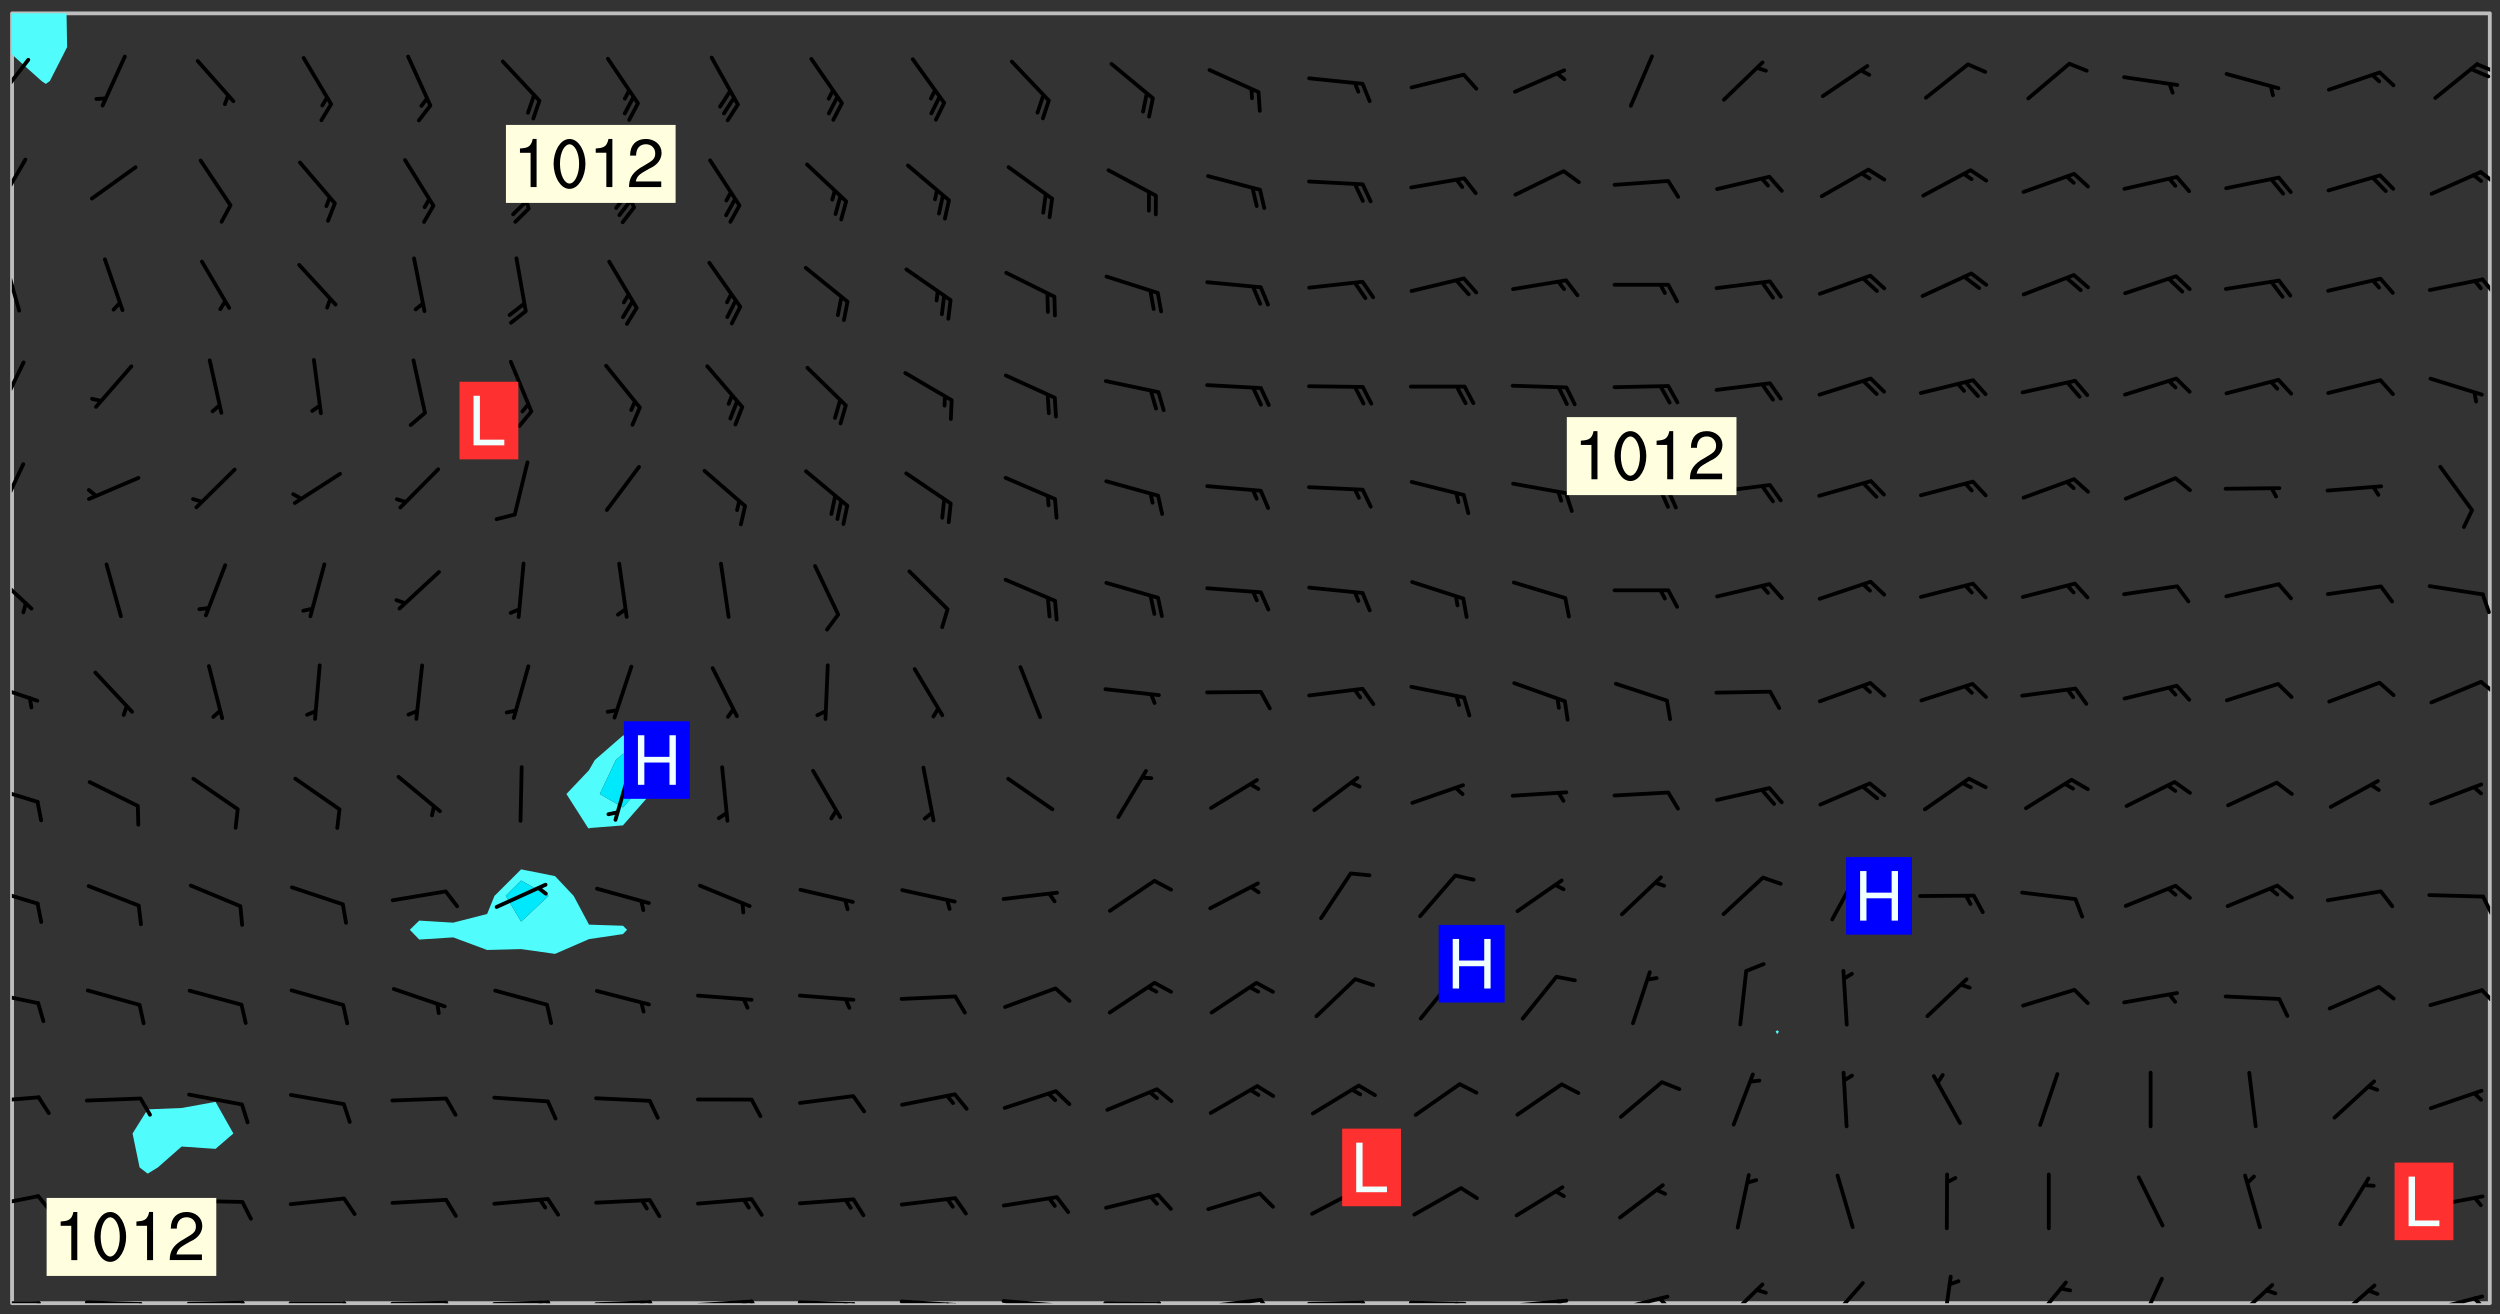 <svg xmlns="http://www.w3.org/2000/svg" role="img" xmlns:xlink="http://www.w3.org/1999/xlink" viewBox="142.45 309.95 326.84 171.84"><rect x="142.45" y="309.95" width="326.84" height="171.84" fill="#333333" stroke="none"/><defs><clipPath id="a"><path d="M144 317h1v163.328h-1zm0 0"/></clipPath><clipPath id="b"><path d="M144 311.672h1V318h-1zm0 0"/></clipPath><clipPath id="c"><path d="M144 311.672h324v168.656H144zm0 0"/></clipPath><clipPath id="d"><path d="M144 311.672h8V321h-8zm0 0"/></clipPath><clipPath id="e"><path d="M467 311.672h1v168.656h-1zm0 0"/></clipPath><clipPath id="f"><path d="M144 480h4v.328h-4zm0 0"/></clipPath><clipPath id="g"><path d="M147 480h2v.328h-2zm0 0"/></clipPath><clipPath id="h"><path d="M153 479h9v1.328h-9zm0 0"/></clipPath><clipPath id="i"><path d="M160 480h3v.328h-3zm0 0"/></clipPath><clipPath id="j"><path d="M166 480h9v.328h-9zm0 0"/></clipPath><clipPath id="k"><path d="M173 480h3v.328h-3zm0 0"/></clipPath><clipPath id="l"><path d="M180 480h8v.328h-8zm0 0"/></clipPath><clipPath id="m"><path d="M187 480h2v.328h-2zm0 0"/></clipPath><clipPath id="n"><path d="M193 480h9v.328h-9zm0 0"/></clipPath><clipPath id="o"><path d="M200 480h3v.328h-3zm0 0"/></clipPath><clipPath id="p"><path d="M206 479h9v1.328h-9zm0 0"/></clipPath><clipPath id="q"><path d="M213 479h3v1.328h-3zm0 0"/></clipPath><clipPath id="r"><path d="M212 480h2v.328h-2zm0 0"/></clipPath><clipPath id="s"><path d="M220 479h8v1.328h-8zm0 0"/></clipPath><clipPath id="t"><path d="M227 479h2v1.328h-2zm0 0"/></clipPath><clipPath id="u"><path d="M226 479h2v1.328h-2zm0 0"/></clipPath><clipPath id="v"><path d="M233 479h8v1.328h-8zm0 0"/></clipPath><clipPath id="w"><path d="M240 479h3v1.328h-3zm0 0"/></clipPath><clipPath id="x"><path d="M239 479h2v1.328h-2zm0 0"/></clipPath><clipPath id="y"><path d="M246 479h9v1.328h-9zm0 0"/></clipPath><clipPath id="z"><path d="M253 480h3v.328h-3zm0 0"/></clipPath><clipPath id="A"><path d="M252 480h2v.328h-2zm0 0"/></clipPath><clipPath id="B"><path d="M260 479h8v1.328h-8zm0 0"/></clipPath><clipPath id="C"><path d="M267 480h2v.328h-2zm0 0"/></clipPath><clipPath id="D"><path d="M266 480h2v.328h-2zm0 0"/></clipPath><clipPath id="E"><path d="M273 479h8v1.328h-8zm0 0"/></clipPath><clipPath id="F"><path d="M280 480h2v.328h-2zm0 0"/></clipPath><clipPath id="G"><path d="M286 480h9v.328h-9zm0 0"/></clipPath><clipPath id="H"><path d="M293 480h3v.328h-3zm0 0"/></clipPath><clipPath id="I"><path d="M300 479h8v1.328h-8zm0 0"/></clipPath><clipPath id="J"><path d="M307 479h2v1.328h-2zm0 0"/></clipPath><clipPath id="K"><path d="M313 480h8v.328h-8zm0 0"/></clipPath><clipPath id="L"><path d="M320 480h3v.328h-3zm0 0"/></clipPath><clipPath id="M"><path d="M326 480h9v.328h-9zm0 0"/></clipPath><clipPath id="N"><path d="M332 480h2v.328h-2zm0 0"/></clipPath><clipPath id="O"><path d="M339 479h9v1.328h-9zm0 0"/></clipPath><clipPath id="P"><path d="M345 479h3v1.328h-3zm0 0"/></clipPath><clipPath id="Q"><path d="M353 479h8v1.328h-8zm0 0"/></clipPath><clipPath id="R"><path d="M359 479h2v1.328h-2zm0 0"/></clipPath><clipPath id="S"><path d="M367 477h7v3.328h-7zm0 0"/></clipPath><clipPath id="T"><path d="M381 477h6v3.328h-6zm0 0"/></clipPath><clipPath id="U"><path d="M396 476h2v4.328h-2zm0 0"/></clipPath><clipPath id="V"><path d="M407 477h6v3.328h-6zm0 0"/></clipPath><clipPath id="W"><path d="M421 476h5v4.328h-5zm0 0"/></clipPath><clipPath id="X"><path d="M434 477h6v3.328h-6zm0 0"/></clipPath><clipPath id="Y"><path d="M447 477h7v3.328h-7zm0 0"/></clipPath><clipPath id="Z"><path d="M459 479h9v1.328h-9zm0 0"/></clipPath><clipPath id="aa"><path d="M465 479h3v1.328h-3zm0 0"/></clipPath><clipPath id="ab"><path d="M144 466h4v2h-4zm0 0"/></clipPath><clipPath id="ac"><path d="M144 453h4v2h-4zm0 0"/></clipPath><clipPath id="ad"><path d="M144 439h4v3h-4zm0 0"/></clipPath><clipPath id="ae"><path d="M466 439h2v3h-2zm0 0"/></clipPath><clipPath id="af"><path d="M144 425h4v4h-4zm0 0"/></clipPath><clipPath id="ag"><path d="M466 426h2v4h-2zm0 0"/></clipPath><clipPath id="ah"><path d="M144 412h4v4h-4zm0 0"/></clipPath><clipPath id="ai"><path d="M144 399h4v3h-4zm0 0"/></clipPath><clipPath id="aj"><path d="M466 398h2v3h-2zm0 0"/></clipPath><clipPath id="ak"><path d="M144 384h3v6h-3zm0 0"/></clipPath><clipPath id="al"><path d="M466 387h2v4h-2zm0 0"/></clipPath><clipPath id="am"><path d="M144 370h2v8h-2zm0 0"/></clipPath><clipPath id="an"><path d="M144 357h2v7h-2zm0 0"/></clipPath><clipPath id="ao"><path d="M144 343h2v8h-2zm0 0"/></clipPath><clipPath id="ap"><path d="M466 346h2v3h-2zm0 0"/></clipPath><clipPath id="aq"><path d="M144 330h3v8h-3zm0 0"/></clipPath><clipPath id="ar"><path d="M466 332h2v3h-2zm0 0"/></clipPath><clipPath id="as"><path d="M144 317h3v7h-3zm0 0"/></clipPath><clipPath id="at"><path d="M466 318h2v2h-2zm0 0"/></clipPath><clipPath id="au"><path d="M465 318h3v3h-3zm0 0"/></clipPath><g id="av" clip-path="url(#clip1)"><path fill="#fff" fill-opacity="0" fill-rule="evenodd" d="M0 0h1000v1000H0zm0 0"/><path fill="#d3d3d3" fill-opacity="0" fill-rule="evenodd" d="M162.152 355.867l-.234.293.059.234.117.172.176.234.293.348.113.059.117-.172.059-.234.176-.176.465-.176h.699l.234.293.289.816.059.176.176.23.352.234.699.699.172.176.234.348.234.41.289.582.41.465.23.234.234.176.117.23.176.293.172 1.164v.234l.059.289.059.117.117.117.348.41.117.172.176.176.176.234.117.172.172.352.059.234.234.406.234-.059-.176.176-.059.93h-.582l-.234-.113-.348.113-.117.117-.059.293-.059.176-.117.172-.465.293-.059.234-.059.113v.645l.059.172v.41l.059.059v.406l.059.406.117.176.059.059.23.641-.059.293v.699l-.059.582v.234l-.059.23-.055.352v1.922l.055.117h.426l-.367.117-.023.352.891 1.168 1.742.539 1.34.359v.539l.09.809.535.715 1.52.27.891-.086.09 1.164.535.18 1.16-.18 2.055-.984 1.16-.363 1.879-.176 1.695-.18-.18.719-1.516.086-1.25.09-.805.27-1.074.809.27.719.535.898-.18.625-.266.809.266 1.078.625.898.805.18 1.25-.18-.266.723.098.504.055.293v.172l.059.293v.406l.176.117.352.117h.406l.293-.176.113-.117.059-.117.117-.23.059-.176.352-.465.23-.176.176-.059.176.059.059.176.117.988.055.469.059.172.117.234.176.059.816.059h.289l.117.234.059.406.059.352v1.105l.117.293.117.348.289.699.176.352.582.754.352.176.172.059.469.234.641.465.348.234.293.176.293.055.23.062.816.348.293.176.113.172.352.352.117.176.523.641v.289l.059.352v.348l.059.352.059.289.117.059.172.059h.176l.582.234.176.117.176.289.176.234.113.234.293.23.117.117v.41l.059.055.289.234.234.117.059.117.117.172.059.117.23.234.059.176.234.059.117.059-.117.113-.059.117v.117l-.117.293-.117.289v.582l.176.117.117.059.059.117.117.117.113.059.176.348.059.352.059.406v.176l-.059.176-.117.699v.172l.117.176.293.293h.406l.176.117.117.172.117.293v.234h-.527l-.23-.234h-.234l-.176.059-.059.699.059.348.117.176.176.41.117.23.289.469.176.055h.523l.234.059.758.641.059.293v.234l.059.059.23.348v.352l-.117.172v.293l.293.289.293.176.172.059.293.176.293.117.582.406.289.234.293.176.219.16.016.012.23.176.641.523.176.234.117.176.176.176.113.172v.641l.117.176.469.117.582.117.234.059.23.113.293.117.113.059.586.352.289.172.176.062.176.055.176.059.699.352.289.176.234.055.289.176.234.117.641.406.293.117.172.059.234.059.41.059.23.059.234.117.059.172-.41.176.469.059.059.293.113.234.176.055.234.059.176.059.406.117.641.234.117.172.059.234v.176l-.059.117-.059.406.234.234.117.059.348.117.641.23.176.117.289.117.176.176.234.465.582 1.105.176.176.348.176.176.117.352.117 1.047.523.234.059.465.113.293.059.465.176.758.582.234.234.348.465.176.176.289.234.816.699.293.176.289.289.293.176.293.289.695.641.176.176.293.234.289.234.469.289.641.582.348.234.234.293.348.348.352.465.934.992.348.406.117.176.234.059.113.117.645.176.23.113.234.059.293.176.23.117.934.699.406.406.234.176.406.176.234.117.816.348.348.234.234.117.293.289.23.117.758.352.352.172.23.059.293.117.234.059.871.176h.816l.469.23.172.059.875.699.465.117.293.059.176.059.23.059.469.059.348.059.352.059.406.059h.293l.172.059v.23l.176.176h.293l.348.059.352.059.699.117h.641l.465-.234.293-.176.172-.117.41-.172.289-.176.934-.465.469-.293.523-.293.465-.172.465-.176 1.051-.465.289-.117.41-.117.289-.117.527-.176 1.516-.699.582-.348.289-.059.293-.059.348-.117.875-.23.352-.117h.113l.234-.059.875-.234.234-.059h.812l.352-.059.816-.117.172-.059.352-.055.293-.059.23-.059.816-.176.176-.059h.348l.234-.059.465-.117.758-.172.234-.059h.348l.41-.117.289-.059 1.285-.059h.289l.41-.059.23-.059h.176l.875-.117h.406l.41-.117h.348l.352-.113.871-.059h1.75l1.047.289.41.117.289.117.352.117.289.117 1.051.172.289.059h.293l.293.059.172.059.41.059.172.059.117.059h.117l.117.059.352.059h.113l.41.066 1.922.395 1.926.395 1.52.449 1.695.719 2.145.805 1.605-.719 1.43-.805 1.16-1.078 1.25-.449 3.035-.719 1.875-.359 2.145-1.348 2.234-1.254 2.5-1.258 1.695-.449 1.785-.18 1.16-.27.625.539 1.34-.27.715-.988.984-1.344.445-.18.805-.359 1.875-.539 1.785-.449 1.25-.27 1.16-.09 1.699-.09 1.961-.27 1.25-.09h.539l.625-.09h.891l2.145-.18 2.41-.18 2.59-.09 1.695.18 1.609.09 1.43.359 1.16.719 1.875.988 1.16 1.527.266.715.629.09.355.898.535.539.535 1.527 1.074.359h.535l-.805.535.09 1.707.715 2.695.891.805.895.988.715 1.258 1.785.539 1.52-.18.355 1.344 1.609-.805.98-.539.27.27.316-.215.219-.145.801.449.449-.359h.355l.535-.27.539-.719.535-.27.625-.988 1.16.449.84.371 1.395.617 1.695-.18h1.605l1.785.09.18-1.707.535-1.344.805.27.492.848.402.406-.09.539v.359l.715.449.711-.27h1.43l.359.988.445 1.258.715 1.344 1.25.629 1.695.629.715-.18.18-.539.98-.09.449.359.086 1.258-.266.629-.535.18v.539l.715.984.266.539.984.988.801 1.078-.266.359-.09.898-.625 2.332-.355 2.066-.09 1.793-.18.719-.09.539v1.438l-.98 1.883-.359 1.707-.535.898-.805 1.168-.266.539 2.055 1.254.086.359-.355.539-.09-.18v.809l.09 1.438-.445.715-1.074.094-.266.715.535.898.805.719 1.16.809 1.34.27.445.359-.355.449-1.789-.09-1.25-.449-.715-.719-.625-.09-.176 3.59-.188 1.309h89.359V311.703h-55.27v49.082l.762.125 3.289.543 2.023 2.836v2.754l2.352.332 2.348.332h4.051l-1.379 4.16-2.023.707-2.023.703-.543.344-2.594 1.617-.188.117-2.023-2.078-.73-2.742-2.672-2.078-1.375-3.5-.066-.082-1.957-2.672 2.75-1.418v-49.082H294.422v91.414l.117.031.133.012.074.074.105.047.09.059.086.059.09.059.297.297.059.09.031.117.027.117.016.137-.031.117-.059.09-.059.086-.043.105-.047.102-.027.121v.145l.176.27.148.148.074.086.074.074.043.105.062.09.059.086.043.105.059.09.047.102.043.105.059.086.117.18.074.074.062.086.059.09.043.105.059.09.059.086.062.09.059.09.043.102.117.18.074.074.059.086.074.074.09.059.105.047h.148l.133-.016.133.016.102-.047.074-.074.047-.102-.016-.133v-.148l-.047-.105-.027-.117-.047-.102-.027-.121-.043-.102-.062-.09-.043-.102-.043-.105-.031-.117-.016-.133-.012-.137.086-.059.059-.086.121-.031.043.105.016.133v.117l.059.102.059.09.09.059.148.148.059.09.043.105-.012.102.086.059.105.047.086.059.09.059.074.074-.117.027-.105.047-.086.059-.074.074-.059.09-.062.086-.027.121-.047.102-.043.105-.031.117-.012.133-.016.133v.148l.027.117.047.105.043.102.059.09.074.074.09.059.074.074.09.059.059.09.043.105.047.102.117.031.133.016h.148l.117-.031.105.043.043.105.047.102.027.121L299.5 410l.027.117.031.121.027.117.105.043.102.047.133-.016.148.148.062.086.074.074.07.074.09.062.105.043.102.043.117.031.137.016.117-.031.074-.074.027-.117-.012-.133-.031-.121-.027-.117.043-.105h.117l.09.062.117.027h.148l.133.016h.148l.133.016.133-.016h.148l.133-.016.133-.012.137.012.117-.027.133-.016.191-.059-.059.176-.016.133-.027.121-.016.133-.059.086-.133.016-.105.047-.105.043-.117.031-.117.027-.266.031h-.148l-.133.016-.074.074.059.086.148.148.117.18.074.07.09.062.09.059.086.059.09.059.102.043.105.062.105.043.086.059.105.047.102.043.18.117.059.09-.043.102-.047.105.016.133.223.223.059.09.043.102.031.121.043.102.016.133.031.117.012.137.031.117.148.148.102.043.105.043.117.031.133.016.137.016h.117l.117-.031.09-.059.043-.105.047-.102.043-.105.031-.117.012-.133v-.148l-.012-.133-.016-.133-.031-.117-.043-.105-.047-.105-.043-.102-.043-.105-.016-.133.016-.133.027-.117.031-.117.027-.121.047-.102.09-.059.086-.062.074-.074.09-.059.223-.223.059-.086.074-.074.117-.18.059-.086v-.148l-.074-.074-.102-.047-.105-.043-.102-.043-.059-.09-.047-.105-.027-.117.09-.059.117-.031.102-.043.18-.117.148-.148.012-.133-.012-.105-.09-.059-.133.016h-.148l-.133.016-.133-.016-.121-.031-.086-.059-.074-.074-.059-.09-.062-.086-.117-.18-.059-.086.031-.121.086-.059.121-.031.059-.086v-.121l-.031-.117-.059-.09-.059-.086-.047-.105-.027-.117-.016-.133.059-.09.074-.074.09-.059.117-.18.074-.074.059-.086.148-.148.121-.031.133-.016.133.016.074.074.043.105.016.133-.031.117-.117.031-.133.012-.148.148-.043.105-.047.102-.027.121-.031.117v.148l.031.117.043.105.059.09.074.07.074.074.117.031.121.027.117-.027.133-.016h.117l.09.059.074.074.047.105.059.086.102.047.133.016.105.043.086.059-.012.105-.074.074-.18.117-.059.09-.09.059-.07.074-.074.074-.062.09-.027.117-.016.133.016.133-.016.133v.148l.016.133.027.117.031.121.074.074.09.059.086.059.09.059.117.031v.086l-.102.047-.09.059-.266.031-.117.027h-.148l-.105.043-.102.047-.059.09-.062.234-.012.133-.031.121-.016.133v.293l-.012.133.012.137.016.133.133.016.133.012.121.031.086.059.074.074.047.105.043.102.016.133v.445l-.016.133v.445l.031.266.027.117.016.133.031.117.086.211.031.266v.148l-.031.117-.027.117-.031.121-.027.117-.031.117-.031.121-.012.133-.016.133.09.059.117-.031.102.016.047.105-.031.266v.441l-.043.105-.047.105-.043.102-.043.105-.059.086-.031.121-.043.117-.031.117-.016.133.016.133.059.09.105.047.086.059.059.086-.012.137-.031.117-.043.102v.445l-.016.133v.148l-.031.117-.043.105-.027.117-.047.105-.043.102-.031.121-.027.117-.031.133-.031.117-.027.117-.043.105-.031.117-.031.121-.012.133-.016.133v.297l.027.117v.148l.047.398.027.117.059.09.121.031h.148l.133-.016.059.09v.117l-.059.09-.09.059-.102.043-.105.047-.09.059-.086.059-.137.016-.117-.031-.133-.016-.102.047-.062.086-.012.137-.016.133-.031.117-.027.117-.016.133-.031.121v.297l.016.133.031.117v.148l.012.133v.148l-.027.117-.047.102-.027.121-.031.117-.059.09-.074.074-.102.043-.105.047-.117.027-.121.031-.102-.047.059-.086.105-.047.027-.117.031-.117.027-.121.031-.117v-.148l.016-.133-.031-.117-.043-.105-.105.016-.074.074-.102.043-.09.062-.074.074-.043.102-.016.133-.031.117L304.25 426l-.031.117-.027.117-.031.121-.027.117-.031.117-.043.105-.09.059h-.09l-.117-.031-.031-.086.016-.137-.031-.117v-.148l-.012-.133v-.148l-.062-.234-.027-.121-.043-.102-.047-.105-.059-.086-.059-.09-.043-.105-.062-.086-.148-.148-.07-.074-.105-.047-.105-.043-.102-.043-.297-.297-.09-.074-.086-.059-.105-.043-.09-.062-.086-.059-.105-.043-.09-.059-.086-.062-.074-.07-.105-.047-.086-.059-.105-.043-.09-.062-.102-.043-.105-.043-.086-.059-.105-.047-.105-.043-.102-.047-.09-.059-.102-.043-.105-.043-.09-.062-.117-.027-.133-.016-.133.016H299.75l-.133.016-.117-.031-.09-.059-.074-.074-.09-.059-.102-.047h-.148l-.121-.027-.102-.043-.074-.074-.117-.18-.09-.059-.102-.043-.09-.062-.105-.043-.09-.059-.086-.059-.105-.047-.059-.086-.059-.09-.043-.105-.047-.102-.074-.074-.086-.059-.074-.074-.09-.059-.223-.223-.043-.105-.031-.266.105-.043h.145l.105.043.074.074.09.059.086.059.105.047.09.059.148.148.07.074.148.148.062.086.074.074.086.059.074.074.09.062.09.059.086.059.27.176.102.047.105.043.102.043.047-.074.059-.086.074-.074.07-.074.105.043.074.074.059.09.043.102.047.105.043.105.121.027.117-.027.074-.09.043-.105.059-.09.074-.074.105-.043.117-.027.133.012.09.059.148.148.059.09.043.105.047.102.043.105.043.102.105.047.105.043.133.016.086-.059.059-.09.074-.074.105-.043.117.027.105.047.102.043.105.043.102.047.18.117v.117l-.016.133.016.133.016.137.059.086.102.047.121.027.117.031h.148l.117-.031.059-.09.18-.117.059-.09.074-.074.059-.086.117-.18.18-.117.117.031.09.059.043.074-.016.133v.117l.09.059h.148l.133-.016.133-.012.266-.031.105-.043.117-.031.121-.027.074-.074.07-.074.062-.09-.016-.105-.047-.102-.102-.043-.105-.016-.117.027-.266.031h-.148l-.074-.074-.09-.059-.117-.031-.117-.027-.133-.016h-.148l-.133.016h-.297l-.105-.047-.148-.148-.043-.102-.059-.09.223-.223.086-.059.105-.043.117-.031.133-.016.133.016.137.016.102.043.133-.012.09-.062.102-.043.062-.09-.047-.102-.09-.059-.117-.031-.102-.043-.059-.09-.062-.09v-.117l.016-.133.105-.047.074-.07v-.121l-.09-.059-.031-.117.09-.059.074-.074.043-.105.059-.09.047-.102.016-.133v-.148l-.047-.105-.043-.102-.09-.059-.133-.016-.102-.043-.137-.016-.117-.031h-.445l-.133-.016-.133-.012-.133-.016-.117-.031h-.148l-.133-.016-.133-.012-.266-.031-.121-.043-.086-.059-.074-.074v-.148l.012-.133.105-.047.102-.043.133-.016h.152l.133-.016h.293l.121.031.102.043.09.059.234.062.121-.047.09-.059.102-.043.133-.016.105.043.102.047.133.012.121-.027h.145l.121-.031.117-.027.105-.047.074-.074.086-.059.148-.148.059-.086.047-.105.027-.117.016-.105-.102-.043-.09-.059-.117-.031-.105-.043-.09-.062-.074-.086-.074-.074-.102-.043-.105-.047-.102-.043-.059-.09-.047-.102-.086-.211-.062-.086-.059-.09-.074-.074-.086-.059h-.27l-.117.031-.09.059-.102.043-.133.016-.105-.016-.027-.117-.062-.09-.117-.031-.102-.043-.148-.148-.031-.117-.016-.105.074-.074.18-.117.117-.027.117-.031.137.016.102.043.105.043.102.047.105.043.117.031.133.016.117.027.133.016.105-.016.09-.059-.074-.074-.105-.043-.074-.074-.074-.09-.148-.148-.086-.059-.09-.059-.074-.074-.09-.059-.102-.047-.121-.027-.102-.047-.105-.043-.117-.031-.102-.043-.121-.031h-.148l-.117.031-.105.043-.086.062-.18.117-.086.059-.09.059-.105.047-.086.059-.105.043-.102.043-.105.047-.074.074-.059.09-.059.086-.047.105-.059.086-.074.074-.133-.012-.117-.031h-.117l-.074.074-.09.059-.074.074-.09.059-.086.059-.105.047-.102.043-.137.016-.102-.043-.148-.148-.105-.047h-.086l-.105.047-.102.043-.121.031-.117-.031-.074-.074v-.117l.031-.121.074-.07.059-.09.074-.074.117-.031.105-.043h.293l.133-.016.137-.016.102-.043.09-.059.102-.047.09-.059.133-.012.09.059.133.012.09-.059.086-.059.105-.043.09-.059.086-.062.09-.059.148-.148.059-.086.059-.09.105-.043.133-.016.117.027.121.031.059-.059.059-.09.031-.266.027-.117.105.012.133.016.102-.043.09-.059.059-.09.074-.074.059-.09.047-.102.012-.133-.012-.133-.047-.105-.148-.148-.059-.09-.059-.086-.043-.105v-.445l.016-.133v-.148l.012-.133-.059-.059-.09.059-.102-.043-.18-.117-.086-.059-.062-.09-.059-.09-.074-.074-.086-.059-.121.031-.102.012-.105.047-.086.059-.105.043-.148.148-.09.059-.086.059-.09.062-.105.043-.133.016v-.121l.105-.043.117-.031.074-.07.043-.105v-.148l-.027-.117-.148-.148-.133-.016h-.148l-.117.031-.105.043-.102.043-.09.062-.117.027-.074-.074.012-.133-.043-.102-.043-.105-.09-.059-.117.027-.121.031-.117.031-.102.043-.121.031-.102.043-.105.043-.09.059-.102.016v-.117l.016-.133-.059-.09-.074.043-.148.148-.059.09-.074.074-.047.105-.043.102-.074.074-.059.09-.074.074-.059.086-.074.074-.09.062-.074.07-.074.074-.102.016-.133.016-.105-.043v-.121l.148-.148.043-.102.059-.09.047-.102.043-.105.059-.09.031-.117.043-.102.031-.121.027-.117.047-.105.043-.102.043-.105.074-.07.09-.062.09-.059.102-.043h.297l.266-.031.105-.043-.074-.074-.117-.031-.105-.043-.09-.059-.102-.047-.09-.059-.102-.043-.105-.043-.09-.062-.086-.059-.105-.043-.102-.043-.121-.031-.117-.031-.102-.043L297.5 410.25l-.102-.043-.09-.059-.043-.105-.016-.133.102-.043.133-.016.137.016.133-.016.102-.043.059-.09.016-.105-.09-.059-.074-.074-.102-.043-.09-.059-.148-.148-.043-.105-.016-.133v-.293l-.059-.09-.09-.059-.074-.074-.043-.105-.031-.117-.059-.09-.074-.074-.117-.027-.074-.074-.09-.059-.09-.062-.086-.059-.074-.074-.059-.086-.047-.105-.086-.059-.148-.148-.195-.059-.133.016-.102.043-.074.074-.047.102-.043.105-.059.09-.059.086-.297.297-.09.059h-.086l-.062-.086-.043-.105.031-.117.059-.09.027-.117-.012-.133-.09-.062-.105.047-.117.027-.117.031-.27.176-.102.047-.117.027-.105.047-.09.059-.102.043-.059-.086-.047-.105.016-.133.047-.105.07-.074.074-.07.059-.09v-.148l-.043-.105h-.238l-.102.047-.031.117-.027.117-.031.121-.074.043-.133.016-.074-.047-.043-.102-.043-.105-.047-.102-.043-.105-.121.031-.102.043-.133.016-.117.031-.105.043-.09.059-.102.047-.121.027-.133.016-.102-.043-.059-.09-.047-.105-.043-.102-.043-.105v-.117l.059-.09.086-.059.18-.117.102-.047.105-.043.105-.059.102-.043.09-.062.102-.043.105-.059.102-.047.09-.059.105-.043.102-.043.09-.062.102-.043.137-.016.117.031.102.043.121.031.102.043.105.047.102.043.105.043.102.047.105.043.102.043.105.047.086.059.105.043.117.031.105.043.102.047.09.059.105.043.102.043.105.047.117.027.102.047.121.027h.148l.086-.059.016-.102.059-.09-.027-.117-.074-.074-.117-.18-.074-.074-.09-.074-.18-.117-.086-.059-.105-.043-.102-.047-.27-.176-.059-.09-.074-.074-.059-.09-.043-.102-.031-.117-.016-.137v-.562l-.012-.133-.016-.133-.031-.117-.016-.133-.012-.133-.031-.121-.223-.223-.059-.086-.016-.105.031-.117.133-.016v-91.414H172.992v1.453l-.059.234-.352 1.051-.172.523-.117.348-.176.41-.117.172-.234.293-.23.059h-.352l-.117.059-.23.406v.293l.117.176.23.23.117.234.641.758.293.465.176.234.23.352.234.348.641.816.176.465.172.41.117.695.176.469.117 1.398.059.465v.875l.117 1.047v4.781l-.059.465-.352 1.281-.176.523-.113.41-.352.93L172.934 336l-.234.582-.117.176-.172.348-.176.406-.352.816-.059.293-.113.293-.117.289-.059.176-.117.875-.059.406-.059.117-.059.176-.059.172-.23.527-.117.172v.234l-.117.234-.059.172-.176.586v.289l-.059.176v.293l-.059.113-.059.527v.172l-.055.234v2.621l-.176.816-.117.176-.176.234-.117.172-.113.234-.586.934-.23.289-.293.465-.176.234-.289.352-.352.699-.113.23-.176.41-.176.23-.406.527-.816.699-.293.172-.289.234-.176.117-.176.176-.523.406-.527.176-.172.176-.234.055-.641.176h-.758m12.211 31.023l-1.074.449.359.895 1.25-.715.445-.539-.98-.09"/><path fill="#d3d3d3" fill-opacity="0" fill-rule="evenodd" d="M201.508 416.598h-.895l.449.629.98.359.805-.09.445-.988-.176.09-.715-.355-.895.355m154.621 59.07l-.059-.523v-.293l.113-.293.059-.23.469-.469h.113l.117-.113.117-.059h.176l.234-.059h.348l.234.059.117.059.23.172.059.176.117.582v.293l-.117.176-.172.289-.176.176-.527.523-.23.234-.117.059h-.176l-.117-.059-.406-.293-.176-.117-.117-.059-.059-.113-.055-.117m6.641-10.957l-.059-.172v-1.109l.059-.172.176-.059.172-.059h.176l.234-.059.117.059.059.699-.059.172-.117.176-.117.059-.234.523-.113.059h-.234l-.059-.117m9.613-14.391l-.117-.176v-.699l.293-.875.117-.172.176-.352.113-.23.117-.293.352-.758.117-.23.172-.234h.176l.117-.059h.641l.117.059.234.234.172.113.352.293.117.117.113.176v.113l.117.059.117.117v.699l-.059.176v.23l-.059.176-.348 1.051-.117.23-.117.234-.117.059-.23.234-.641.289h-.875l-.41-.117-.641-.465"/><path fill="none" stroke="#bebebe" stroke-linecap="round" stroke-linejoin="round" stroke-miterlimit="10" stroke-width=".5" d="M467.957 311.695H144.027v168.625h323.93v-168.625"/><g clip-path="url(#a)"><path fill="#fff" fill-opacity="0" fill-rule="evenodd" d="M144 475.891v4.438h.004H144V317.062v158.828"/></g><g clip-path="url(#b)"><path fill="#50fcfc" fill-rule="evenodd" d="M144 316.109v.953-5.391h.004H144v4.438"/></g><g clip-path="url(#c)"><path fill="#fff" fill-opacity="0" fill-rule="evenodd" d="M144.004 480.328V317.066l3.883 3.48.551.371.527-.371 2.258-4.438-.074-4.438h19.48V454l-4.438.805-4.438.18-1.977 3.152.922 4.438 1.055.812 1.336-.812 3.102-2.73 4.438.305 2.332-2.012L170.629 454V311.672h39.945v111.934l-3.477 3.465-.961 2.363-4.438 1.141-4.438-.27-1.234 1.203 1.234 1.273 4.438-.285 4.438 1.648 4.438-.117 4.441.625 4.438-1.93 4.438-.656.539-.559-.539-.531-4.438-.145-2.008-3.762-2.43-2.582-4.441-.883v-111.934h17.754v94.051l-4.438.387-3.68 3.207-.758 1.324-2.953 3.113 2.828 4.438.125.062.211-.062 4.227-.336 3.602-4.102.836-.977 3.605-3.461-3.605-3.594v-94.051h146.465v132.965l-.199.184.199.332.238-.332-.238-.184V311.672h93.203v168.656H144.004"/></g><g clip-path="url(#d)"><path fill="#50fcfc" fill-rule="evenodd" d="M147.887 320.547l-3.883-3.48v-5.395h7.145l.074 4.438-2.258 4.438-.527.371-.551-.371"/></g><path fill="#50fcfc" fill-rule="evenodd" d="M160.699 462.574l-.922-4.438 1.977-3.152 4.438-.18L170.629 454l2.332 4.137-2.332 2.012-4.438-.305-3.102 2.73-1.336.812-1.055-.812m36.562-29.793l-1.234-1.273 1.234-1.203 4.438.27 4.438-1.141.961-2.363 3.477-3.465v1.461l-2.008 2.004 2.008 3.359 3.598-3.359-3.598-2.004v-1.461l4.441.883 2.43 2.582 2.008 3.762 4.438.145.539.531-.539.559-4.438.656-4.438 1.93-4.441-.625-4.438.117-4.438-1.648-4.438.285"/><path fill="#00e8fc" fill-rule="evenodd" d="M210.574 430.43l-2.008-3.359 2.008-2.004 3.598 2.004-3.598 3.359"/><path fill="#50fcfc" fill-rule="evenodd" d="M219.328 418.191L216.5 413.754l2.953-3.113.758-1.324 3.68-3.207 4.438-.387v2.48l-4.438.305-.926.809-2.102 4.438 3.027 1.762 1.547-1.762 2.891-3.367 1.117-1.07-1.117-1.113v-2.48l3.605 3.594-3.605 3.461-.836.977-3.602 4.102-4.227.336-.211.062-.125-.062"/><path fill="#00e8fc" fill-rule="evenodd" d="M223.891 415.516l-3.027-1.762 2.102-4.438.926-.809 4.438-.305 1.117 1.113-1.117 1.07-2.891 3.367-1.547 1.762"/><path fill="#50fcfc" fill-rule="evenodd" d="M374.793 445.152l-.199-.332.199-.184.238.184-.238.332"/><g clip-path="url(#e)"><path fill="#fff" fill-opacity="0" fill-rule="evenodd" d="M467.996 480.328H468V311.672h-.004H468v168.656h-.004"/></g><g clip-path="url(#f)"><path fill="none" stroke="#000" stroke-linecap="round" stroke-linejoin="round" stroke-miterlimit="10" stroke-width=".5" d="M147.512 480.316l-7.023.023"/></g><g clip-path="url(#g)"><path fill="none" stroke="#000" stroke-linecap="round" stroke-linejoin="round" stroke-miterlimit="10" stroke-width=".5" d="M147.512 480.316l1.16 2.16"/></g><g clip-path="url(#h)"><path fill="none" stroke="#000" stroke-linecap="round" stroke-linejoin="round" stroke-miterlimit="10" stroke-width=".5" d="M160.828 480.434l-7.023-.211"/></g><g clip-path="url(#i)"><path fill="none" stroke="#000" stroke-linecap="round" stroke-linejoin="round" stroke-miterlimit="10" stroke-width=".5" d="M160.828 480.434l1.086 2.203"/></g><g clip-path="url(#j)"><path fill="none" stroke="#000" stroke-linecap="round" stroke-linejoin="round" stroke-miterlimit="10" stroke-width=".5" d="M174.145 480.262l-7.027.133"/></g><g clip-path="url(#k)"><path fill="none" stroke="#000" stroke-linecap="round" stroke-linejoin="round" stroke-miterlimit="10" stroke-width=".5" d="M174.145 480.262l1.191 2.145"/></g><g clip-path="url(#l)"><path fill="none" stroke="#000" stroke-linecap="round" stroke-linejoin="round" stroke-miterlimit="10" stroke-width=".5" d="M187.457 480.328h-7.023"/></g><g clip-path="url(#m)"><path fill="none" stroke="#000" stroke-linecap="round" stroke-linejoin="round" stroke-miterlimit="10" stroke-width=".5" d="M187.457 480.328l1.152 2.168"/></g><g clip-path="url(#n)"><path fill="none" stroke="#000" stroke-linecap="round" stroke-linejoin="round" stroke-miterlimit="10" stroke-width=".5" d="M200.773 480.266l-7.027.125"/></g><g clip-path="url(#o)"><path fill="none" stroke="#000" stroke-linecap="round" stroke-linejoin="round" stroke-miterlimit="10" stroke-width=".5" d="M200.773 480.266l1.191 2.145"/></g><g clip-path="url(#p)"><path fill="none" stroke="#000" stroke-linecap="round" stroke-linejoin="round" stroke-miterlimit="10" stroke-width=".5" d="M214.086 480.227l-7.023.203"/></g><g clip-path="url(#q)"><path fill="none" stroke="#000" stroke-linecap="round" stroke-linejoin="round" stroke-miterlimit="10" stroke-width=".5" d="M214.086 480.227l1.215 2.133"/></g><g clip-path="url(#r)"><path fill="none" stroke="#000" stroke-linecap="round" stroke-linejoin="round" stroke-miterlimit="10" stroke-width=".5" d="M213.066 480.258l.605 1.066"/></g><g clip-path="url(#s)"><path fill="none" stroke="#000" stroke-linecap="round" stroke-linejoin="round" stroke-miterlimit="10" stroke-width=".5" d="M227.402 480.199l-7.023.258"/></g><g clip-path="url(#t)"><path fill="none" stroke="#000" stroke-linecap="round" stroke-linejoin="round" stroke-miterlimit="10" stroke-width=".5" d="M227.402 480.199l1.23 2.125"/></g><g clip-path="url(#u)"><path fill="none" stroke="#000" stroke-linecap="round" stroke-linejoin="round" stroke-miterlimit="10" stroke-width=".5" d="M226.379 480.238l.617 1.062"/></g><g clip-path="url(#v)"><path fill="none" stroke="#000" stroke-linecap="round" stroke-linejoin="round" stroke-miterlimit="10" stroke-width=".5" d="M240.711 480.102l-7.012.457"/></g><g clip-path="url(#w)"><path fill="none" stroke="#000" stroke-linecap="round" stroke-linejoin="round" stroke-miterlimit="10" stroke-width=".5" d="M240.711 480.102l1.293 2.086"/></g><g clip-path="url(#x)"><path fill="none" stroke="#000" stroke-linecap="round" stroke-linejoin="round" stroke-miterlimit="10" stroke-width=".5" d="M239.691 480.168l.645 1.043"/></g><g clip-path="url(#y)"><path fill="none" stroke="#000" stroke-linecap="round" stroke-linejoin="round" stroke-miterlimit="10" stroke-width=".5" d="M254.031 480.445l-7.023-.234"/></g><g clip-path="url(#z)"><path fill="none" stroke="#000" stroke-linecap="round" stroke-linejoin="round" stroke-miterlimit="10" stroke-width=".5" d="M254.031 480.445l1.082 2.203"/></g><g clip-path="url(#A)"><path fill="none" stroke="#000" stroke-linecap="round" stroke-linejoin="round" stroke-miterlimit="10" stroke-width=".5" d="M253.012 480.41l.539 1.102"/></g><g clip-path="url(#B)"><path fill="none" stroke="#000" stroke-linecap="round" stroke-linejoin="round" stroke-miterlimit="10" stroke-width=".5" d="M267.344 480.551l-7.016-.445"/></g><g clip-path="url(#C)"><path fill="none" stroke="#000" stroke-linecap="round" stroke-linejoin="round" stroke-miterlimit="10" stroke-width=".5" d="M267.344 480.551l1.012 2.234"/></g><g clip-path="url(#D)"><path fill="none" stroke="#000" stroke-linecap="round" stroke-linejoin="round" stroke-miterlimit="10" stroke-width=".5" d="M266.32 480.484l.508 1.117"/></g><g clip-path="url(#E)"><path fill="none" stroke="#000" stroke-linecap="round" stroke-linejoin="round" stroke-miterlimit="10" stroke-width=".5" d="M280.652 480.617l-7.004-.578"/></g><g clip-path="url(#F)"><path fill="none" stroke="#000" stroke-linecap="round" stroke-linejoin="round" stroke-miterlimit="10" stroke-width=".5" d="M280.652 480.617l.969 2.254"/></g><g clip-path="url(#G)"><path fill="none" stroke="#000" stroke-linecap="round" stroke-linejoin="round" stroke-miterlimit="10" stroke-width=".5" d="M293.98 480.344l-7.027-.031"/></g><g clip-path="url(#H)"><path fill="none" stroke="#000" stroke-linecap="round" stroke-linejoin="round" stroke-miterlimit="10" stroke-width=".5" d="M293.98 480.344l1.141 2.172"/></g><g clip-path="url(#I)"><path fill="none" stroke="#000" stroke-linecap="round" stroke-linejoin="round" stroke-miterlimit="10" stroke-width=".5" d="M307.27 479.898l-6.977.859"/></g><g clip-path="url(#J)"><path fill="none" stroke="#000" stroke-linecap="round" stroke-linejoin="round" stroke-miterlimit="10" stroke-width=".5" d="M307.27 479.898l1.406 2.012"/></g><g clip-path="url(#K)"><path fill="none" stroke="#000" stroke-linecap="round" stroke-linejoin="round" stroke-miterlimit="10" stroke-width=".5" d="M320.609 480.25l-7.027.156"/></g><g clip-path="url(#L)"><path fill="none" stroke="#000" stroke-linecap="round" stroke-linejoin="round" stroke-miterlimit="10" stroke-width=".5" d="M320.609 480.25l1.199 2.141"/></g><g clip-path="url(#M)"><path fill="none" stroke="#000" stroke-linecap="round" stroke-linejoin="round" stroke-miterlimit="10" stroke-width=".5" d="M333.922 480.398l-7.023-.141"/></g><g clip-path="url(#N)"><path fill="none" stroke="#000" stroke-linecap="round" stroke-linejoin="round" stroke-miterlimit="10" stroke-width=".5" d="M332.902 480.379l.555 1.094"/></g><g clip-path="url(#O)"><path fill="none" stroke="#000" stroke-linecap="round" stroke-linejoin="round" stroke-miterlimit="10" stroke-width=".5" d="M347.223 479.996l-6.996.664"/></g><g clip-path="url(#P)"><path fill="none" stroke="#000" stroke-linecap="round" stroke-linejoin="round" stroke-miterlimit="10" stroke-width=".5" d="M346.207 480.094l.676 1.023"/></g><g clip-path="url(#Q)"><path fill="none" stroke="#000" stroke-linecap="round" stroke-linejoin="round" stroke-miterlimit="10" stroke-width=".5" d="M360.449 479.469l-6.816 1.719"/></g><g clip-path="url(#R)"><path fill="none" stroke="#000" stroke-linecap="round" stroke-linejoin="round" stroke-miterlimit="10" stroke-width=".5" d="M359.457 479.719l.824.91"/></g><g clip-path="url(#S)"><path fill="none" stroke="#000" stroke-linecap="round" stroke-linejoin="round" stroke-miterlimit="10" stroke-width=".5" d="M372.867 477.871l-5.023 4.914"/></g><path fill="none" stroke="#000" stroke-linecap="round" stroke-linejoin="round" stroke-miterlimit="10" stroke-width=".5" d="M372.137 478.586l1.168.371"/><g clip-path="url(#T)"><path fill="none" stroke="#000" stroke-linecap="round" stroke-linejoin="round" stroke-miterlimit="10" stroke-width=".5" d="M385.992 477.691l-4.641 5.273"/></g><g clip-path="url(#U)"><path fill="none" stroke="#000" stroke-linecap="round" stroke-linejoin="round" stroke-miterlimit="10" stroke-width=".5" d="M397.48 476.852l-.988 6.957"/></g><path fill="none" stroke="#000" stroke-linecap="round" stroke-linejoin="round" stroke-miterlimit="10" stroke-width=".5" d="M397.336 477.863l1.156-.418"/><g clip-path="url(#V)"><path fill="none" stroke="#000" stroke-linecap="round" stroke-linejoin="round" stroke-miterlimit="10" stroke-width=".5" d="M412.539 477.617l-4.473 5.422"/></g><path fill="none" stroke="#000" stroke-linecap="round" stroke-linejoin="round" stroke-miterlimit="10" stroke-width=".5" d="M411.887 478.406l1.203.246"/><g clip-path="url(#W)"><path fill="none" stroke="#000" stroke-linecap="round" stroke-linejoin="round" stroke-miterlimit="10" stroke-width=".5" d="M425.086 477.137l-2.938 6.383"/></g><g clip-path="url(#X)"><path fill="none" stroke="#000" stroke-linecap="round" stroke-linejoin="round" stroke-miterlimit="10" stroke-width=".5" d="M439.516 477.949l-5.168 4.758"/></g><path fill="none" stroke="#000" stroke-linecap="round" stroke-linejoin="round" stroke-miterlimit="10" stroke-width=".5" d="M438.766 478.641l1.156.406"/><g clip-path="url(#Y)"><path fill="none" stroke="#000" stroke-linecap="round" stroke-linejoin="round" stroke-miterlimit="10" stroke-width=".5" d="M452.883 478.004l-5.27 4.648"/></g><path fill="none" stroke="#000" stroke-linecap="round" stroke-linejoin="round" stroke-miterlimit="10" stroke-width=".5" d="M452.113 478.68l1.148.434"/><g clip-path="url(#Z)"><path fill="none" stroke="#000" stroke-linecap="round" stroke-linejoin="round" stroke-miterlimit="10" stroke-width=".5" d="M466.961 479.445l-6.801 1.766"/></g><g clip-path="url(#aa)"><path fill="none" stroke="#000" stroke-linecap="round" stroke-linejoin="round" stroke-miterlimit="10" stroke-width=".5" d="M465.973 479.703l.828.902"/></g><g clip-path="url(#ab)"><path fill="none" stroke="#000" stroke-linecap="round" stroke-linejoin="round" stroke-miterlimit="10" stroke-width=".5" d="M147.445 466.332l-6.891 1.363"/></g><path fill="none" stroke="#000" stroke-linecap="round" stroke-linejoin="round" stroke-miterlimit="10" stroke-width=".5" d="M147.445 466.332l1.551 1.902m11.832-1.34l-7.023.238m7.023-.238l1.223 2.125m12.094-1.93l-7.027-.152m7.027.152l1.105 2.191m12.188-2.637l-6.984.738m6.984-.738l1.375 2.031m11.957-1.863l-7.016.402m7.016-.402l1.273 2.098m12.031-2.211l-7 .629m7-.629l1.34 2.059m-2.359-1.965l.672 1.027m13.672-.977l-7.016.34m7.016-.34l1.258 2.105m-2.277-2.059l.629 1.055m13.699-1.227l-7.004.59m7.004-.59l1.328 2.062m-2.348-1.977l.664 1.031m13.672-1.082l-7.008.52m7.008-.52l1.309 2.078m-2.328-2l.656 1.035m13.664-1.273l-6.977.84m6.977-.84l1.402 2.012m-2.418-1.891l.703 1.008m13.609-1.258l-6.941 1.098m6.941-1.098l1.477 1.961m-2.484-1.801l.734.98m13.527-1.434l-6.82 1.684m6.82-1.684l1.641 1.824m-2.633-1.578l.82.91m13.438-1.34l-6.723 2.051m6.723-2.051l1.734 1.738m11.332-2.344l-6.223 3.262m6.223-3.262l2.027 1.383m11.23-1.484l-6.109 3.465m6.109-3.465l2.074 1.312m11.18-1.418l-5.988 3.676m5.117-3.141l1.059.621m12.938-1.434l-5.605 4.234m4.789-3.621l1.113.52m10.941-2.453l-1.453 6.871m1.242-5.871l1.18-.34m10.633-.598l1.977 6.746M397.004 463.5l-.035 7.027m.031-6.004l1.086-.57m12.215-.453v7.027m11.758-6.664l3.117 6.301m10.785-6.527l1.941 6.754m-1.66-5.77l.883-.855m14.965.258l-3.688 5.98m3.152-5.109l1.223.078m14.238 1.391l-6.906 1.301m5.898-1.113l.77.957"/><g clip-path="url(#ac)"><path fill="none" stroke="#000" stroke-linecap="round" stroke-linejoin="round" stroke-miterlimit="10" stroke-width=".5" d="M147.5 453.41l-7 .578"/></g><path fill="none" stroke="#000" stroke-linecap="round" stroke-linejoin="round" stroke-miterlimit="10" stroke-width=".5" d="M147.5 453.41l1.328 2.062m11.996-1.906l-7.02.266m7.02-.266l1.234 2.121m12.027-1.344l-6.91-1.289m6.91 1.289l.734 2.34m12.586-2.383l-6.922-1.203m6.922 1.203l.766 2.332m12.598-3.066l-7.02.262m7.02-.262l1.234 2.125m12.078-1.746l-7.012-.492m7.012.492l.996 2.242m12.32-2.32l-7.016-.336m7.016.336l1.047 2.219m12.273-2.379l-7.027-.016m7.027.016l1.148 2.168m12.137-2.625l-6.969.898m6.969-.898l1.422 2m11.855-2.234l-6.891 1.367m6.891-1.367l1.551 1.898m-2.555-1.699l.777.949m13.434-1.559l-6.676 2.188m6.676-2.188l1.77 1.699m-2.738-1.383l.883.852m13.309-1.422l-6.492 2.695m6.492-2.695l1.895 1.559m-2.84-1.168l.949.781m13.105-1.586l-6.082 3.52m6.082-3.52l2.082 1.301m-2.965-.789l1.039.652m13.121-1.227l-6.004 3.648m6.004-3.648l2.109 1.25m-2.98-.719l1.055.625m13.012-1.344l-5.762 4.023m5.762-4.023l2.184 1.117m11.148-1.09l-5.797 3.969m5.797-3.969l2.176 1.137m10.922-1.426l-5.363 4.543m5.363-4.543l2.277.91m9.613-1.918l-2.516 6.562m2.152-5.609l1.215-.148m11.008-1.031l.398 7.016m-.344-5.996l1.051-.637m10.695.059l3.426 6.133m-2.93-5.242l.668-1.031m14.988-.121l-2.25 6.656m14.441-6.844v7.027m12.895-7l.84 6.977m15.484-5.863l-5.18 4.746m4.426-4.055l1.156.41m13.645.129l-6.645 2.285m5.68-1.953l.895.84"/><g clip-path="url(#ad)"><path fill="none" stroke="#000" stroke-linecap="round" stroke-linejoin="round" stroke-miterlimit="10" stroke-width=".5" d="M147.441 441.098l-6.883-1.43"/></g><path fill="none" stroke="#000" stroke-linecap="round" stroke-linejoin="round" stroke-miterlimit="10" stroke-width=".5" d="M147.441 441.098l.684 2.355m12.574-2.125l-6.77-1.891m6.77 1.891l.527 2.398m12.797-2.426l-6.785-1.832m6.785 1.832l.547 2.391m12.754-2.348l-6.758-1.918m6.758 1.918l.52 2.398m12.742-2.223l-6.648-2.273m5.68 1.945l.195 1.211m14.152-1.094l-6.777-1.852m6.777 1.852l.539 2.395m12.789-2.441l-6.805-1.758m5.812 1.504l.289 1.191m14.117-1.543l-7.004-.547m5.984.469l.492 1.125m13.844-1.043l-7.004-.555m5.984.477l.488 1.125m13.852-1.484l-7.02.324m7.02-.324l1.25 2.109m11.855-3.16l-6.598 2.426m6.598-2.426l1.828 1.633m11.117-2.363l-5.859 3.883m5.859-3.883l2.156 1.172m-3.008-.605l1.078.586m13.09-1.148l-5.859 3.879m5.859-3.879l2.156 1.172m-3.008-.609l1.078.586m12.699-1.637l-5.082 4.852m5.082-4.852l2.328.773m10.664-1.07l-4.438 5.445m4.438-5.445l2.41.477m10.895-.488l-4.414 5.469m4.414-5.469l2.41.465m9.797-1.066l-2.199 6.672m1.879-5.699l1.211-.207m11.711-.922l-.773 6.984m.773-6.984l2.281-.906m10.43.891l.438 7.016m-.375-5.992l1.047-.645m14.98.719l-5.113 4.82m4.371-4.117l1.16.391m13.699.289l-6.719 2.059m6.719-2.059l1.738 1.734m11.676-1.32l-6.918 1.227m5.914-1.047l.754.965m13.617-.367l-7.02-.328m7.02.328l1.051 2.219m11.973-3.793l-6.438 2.82m6.438-2.82l1.926 1.523m11.547-1.086l-6.75 1.945"/><g clip-path="url(#ae)"><path fill="none" stroke="#000" stroke-linecap="round" stroke-linejoin="round" stroke-miterlimit="10" stroke-width=".5" d="M466.938 439.41l1.707 1.762"/></g><g clip-path="url(#af)"><path fill="none" stroke="#000" stroke-linecap="round" stroke-linejoin="round" stroke-miterlimit="10" stroke-width=".5" d="M147.363 428.086l-6.727-2.035"/></g><path fill="none" stroke="#000" stroke-linecap="round" stroke-linejoin="round" stroke-miterlimit="10" stroke-width=".5" d="M147.363 428.086l.477 2.406m12.75-2.148l-6.547-2.551m6.547 2.551l.285 2.438m13-2.363l-6.488-2.699m6.488 2.699l.23 2.445m13.172-2.684l-6.664-2.223m6.664 2.223l.41 2.418m13.039-4.109l-6.93 1.16m6.93-1.16l1.492 1.945m11.555-2.82l-6.395 2.91m5.465-2.488l.973.75m13.461 1.223l-6.773-1.875m5.789 1.602l.266 1.195m13.895-.523l-6.496-2.676m5.551 2.289l.121 1.219m14.312-1.375l-6.844-1.59m5.848 1.359l.316 1.184m14.008-1l-6.867-1.496m5.867 1.281l.332 1.18m14.039-2.125l-6.98.824m5.965-.703l.699 1.008m13.055-2.68l-5.828 3.926m5.828-3.926l2.168 1.152m11.348-.816l-6.227 3.254m5.32-2.781l1.012.691m12.039-2.465l-3.887 5.855m3.887-5.855l2.441.242m11.23.027l-4.598 5.316m4.598-5.316l2.391.547m11.512.105l-5.773 4.012m4.934-3.426l1.09.559m12.727-1.555l-5.098 4.832m4.355-4.129l1.164.391m12.922-1.066l-5.156 4.777m5.156-4.777l2.316.809m10.105-1.504l-3.367 6.168m3.367-6.168l2.453.027M400.5 427.043l-7.027.051m7.027-.051l1.168 2.156m-2.191-2.148l.586 1.078m13.727-.633l-6.977-.855m6.977.855l.879 2.293M426.875 425.75l-6.516 2.637M426.875 425.75l1.879 1.578m-2.828-1.195l.941.789m13.312-1.195l-6.496 2.684m6.496-2.684l1.891 1.562m-2.836-1.172l.945.781m13.531-.414l-6.93 1.168m6.93-1.168l1.496 1.945m11.867-1.262l-7.023-.199"/><g clip-path="url(#ag)"><path fill="none" stroke="#000" stroke-linecap="round" stroke-linejoin="round" stroke-miterlimit="10" stroke-width=".5" d="M467.074 427.168l1.09 2.195"/></g><g clip-path="url(#ah)"><path fill="none" stroke="#000" stroke-linecap="round" stroke-linejoin="round" stroke-miterlimit="10" stroke-width=".5" d="M147.359 414.785l-6.719-2.062"/></g><path fill="none" stroke="#000" stroke-linecap="round" stroke-linejoin="round" stroke-miterlimit="10" stroke-width=".5" d="M147.359 414.785l.465 2.41m12.641-1.883l-6.297-3.121m6.297 3.121l.066 2.453m12.996-2.027l-5.797-3.973m5.797 3.973l-.273 2.438m13.578-2.422L181.059 411.75m5.773 4.004l-.289 2.438m13.422-2.195l-5.41-4.484m4.625 3.832l-.25 1.199m11.57.723l.152-7.023m12.262 6.887l1.953-6.75m-1.668 5.766l-1.203.254m15.555.852l-.691-6.992m.59 5.977l-1.02.68m15.863-.129l-3.547-6.066m3.031 5.184l-.645 1.047m13.363.254l-1.32-6.902m1.129 5.898l-.957.77m10.91-5.211l5.785 3.992m12.227-5.012l-3.609 6.031m3.086-5.152l1.223.059m13.812.25l-6.004 3.652m5.133-3.121l1.055.629m12.945-1.438l-5.629 4.207m4.809-3.594l1.113.523m13.523-.188l-6.633 2.312m5.668-1.977l.902.832m13.566-.234l-7.012.445m5.992-.383l.645 1.047m13.695-1.082l-7.02.387m7.02-.387l1.27 2.102m11.961-2.688l-6.852 1.559m6.852-1.559l1.605 1.859m-2.602-1.633l1.605 1.859m12.512-2.688l-6.461 2.762m6.461-2.762l1.91 1.543m-2.852-1.141l1.91 1.539m12-2.566l-5.77 4.016m5.77-4.016l2.184 1.121m-3.023-.539l1.09.562m13.16-.996l-5.961 3.719m5.961-3.719l2.125 1.227m-2.992-.688l1.062.617m13.281-.867l-6.285 3.141m6.285-3.141l2 1.422m-2.914-.965l1 .711m13.273-1.078l-6.371 2.961m6.371-2.961l1.957 1.477m11.254-1.688l-6.16 3.383m5.262-2.891l1.027.672m13.387-.723l-6.566 2.5m5.613-2.137l.922.809"/><g clip-path="url(#ai)"><path fill="none" stroke="#000" stroke-linecap="round" stroke-linejoin="round" stroke-miterlimit="10" stroke-width=".5" d="M147.328 401.562l-6.656-2.25"/></g><path fill="none" stroke="#000" stroke-linecap="round" stroke-linejoin="round" stroke-miterlimit="10" stroke-width=".5" d="M146.359 401.234l.199 1.211m13.156.559l-4.801-5.129m4.105 4.383l-.398 1.16m12.875.426l-1.734-6.809m1.484 5.816l-.91.828m13.305.258l.609-7m-.52 5.984l-1.129.477m14.285.535l.75-6.988m-.641 5.969l-1.141.457m13.766.449l1.906-6.762m-1.629 5.777l-1.199.262m14.086.676l2.211-6.672m-1.891 5.703l-1.207.203m16.891.566l-3.168-6.273m2.707 5.363l-.707 1m12.75.285l.301-7.02m-.258 5.996l-1.105.531m16.332-.004l-3.609-6.031m3.082 5.156l-.633 1.047m13.961.082l-2.582-6.535m18.098 3.656l-6.984-.777m5.969.664l.453 1.141m13.898-1.449l-7.027.066m7.027-.066l1.172 2.156M320.582 400l-6.973.875m6.973-.875l1.414 2.008m-2.43-1.879l.707 1.004m13.582 0l-6.887-1.391m6.887 1.391l.699 2.352m-1.703-2.555l.352 1.18m13.832-.492l-6.617-2.359m6.617 2.359l.359 2.426m-1.32-2.77l.176 1.215m14.129-.949l-6.676-2.199m6.676 2.199l.414 2.418m13.074-3.582l-7.023.129m7.023-.129l1.195 2.145m11.91-3.281l-6.605 2.398m6.605-2.398l1.824 1.645m-2.785-1.293l.914.82m13.402-1.051l-6.684 2.16m6.684-2.16l1.762 1.707m-2.734-1.395l.883.855m13.547-.555l-6.965.93m6.965-.93l1.426 1.996m-2.441-1.859l.715.996m13.547-1.504l-6.828 1.672m6.828-1.672l1.633 1.832m-2.629-1.586l.816.914m13.426-1.395l-6.691 2.141m6.691-2.141l1.758 1.715m11.504-1.875l-6.582 2.465m6.582-2.465l1.836 1.625m11.43-1.742l-6.488 2.695"/><g clip-path="url(#aj)"><path fill="none" stroke="#000" stroke-linecap="round" stroke-linejoin="round" stroke-miterlimit="10" stroke-width=".5" d="M466.805 399.09l1.898 1.559"/></g><g clip-path="url(#ak)"><path fill="none" stroke="#000" stroke-linecap="round" stroke-linejoin="round" stroke-miterlimit="10" stroke-width=".5" d="M146.57 389.52l-5.141-4.793"/></g><path fill="none" stroke="#000" stroke-linecap="round" stroke-linejoin="round" stroke-miterlimit="10" stroke-width=".5" d="M145.824 388.82l-.32 1.188m12.75.5l-1.875-6.77m12.984 6.664l2.531-6.559m-2.16 5.602l-1.219.148m14.516.922l1.828-6.785m-1.562 5.797l-1.195.273m12.578-.293l5.16-4.77m-4.41 4.078l-1.156-.406m15.984 2.211l.637-6.996m-.543 5.98l-1.133.473m15.16.523l-.977-6.957m.832 5.945l-.992.723m14.465.289l-1-6.957m15.324 6.652l-3.023-6.344m3.023 6.344l-1.461 1.969m15.762-2.668l-4.992-4.949m4.992 4.949l-.707 2.348M280.383 388.5l-6.465-2.754m6.465 2.754l.211 2.445m-1.152-2.848l.215 2.445m14.188-2.445l-6.754-1.945m6.754 1.945l.504 2.398m-1.488-2.684l.508 2.402m13.918-2.828l-7.008-.527m7.008.527l.984 2.246m-2.004-2.324l.492 1.125m13.832-.957l-6.988-.707m6.988.707l.93 2.273m-1.945-2.375l.465 1.133m13.715-.305l-6.688-2.16m6.688 2.16l.434 2.414m-1.406-2.73l.215 1.211m14.094-.957l-6.727-2.035m6.727 2.035l.473 2.41m12.992-3.426h-7.027m7.027 0l1.152 2.164m-2.176-2.164l.578 1.082m13.664-1.895l-6.836 1.621m6.836-1.621l1.621 1.84m-2.613-1.605l.809.922m13.414-1.461l-6.664 2.23m6.664-2.23l1.777 1.688m-2.746-1.363l.887.844m13.469-.918l-6.809 1.734m6.809-1.734l1.652 1.812m-2.641-1.562l.824.91m13.477-1.168l-6.805 1.746m6.805-1.746l1.656 1.812m-2.645-1.559l.828.906m13.547-.805l-6.949 1.035m6.949-1.035l1.461 1.973m11.805-2.25l-6.848 1.59m6.848-1.59l1.609 1.852m11.758-1.562l-6.953 1.012m6.953-1.012l1.453 1.977m11.859-.93l-6.945-1.082"/><g clip-path="url(#al)"><path fill="none" stroke="#000" stroke-linecap="round" stroke-linejoin="round" stroke-miterlimit="10" stroke-width=".5" d="M467.035 387.664l.805 2.316"/></g><g clip-path="url(#am)"><path fill="none" stroke="#000" stroke-linecap="round" stroke-linejoin="round" stroke-miterlimit="10" stroke-width=".5" d="M142.504 376.988l2.992-6.359"/></g><path fill="none" stroke="#000" stroke-linecap="round" stroke-linejoin="round" stroke-miterlimit="10" stroke-width=".5" d="M154.082 375.188l6.465-2.758m-5.523 2.355l-.953-.77m14.059 2.262l5-4.938m-4.273 4.219l-1.168-.367m13.305.52l5.906-3.805m-5.047 3.25l-1.07-.598m14.004 1.746l4.949-4.992m-4.227 4.266l-1.176-.355m15.414 2l1.66-6.828m-1.66 6.828l-2.379.605m14.422-1.203l4.203-5.633m13.867 5.117l-5.309-4.602m5.309 4.602L239.312 378.5m-.227-3.059l-.273 1.195m14.406-.578l-5.398-4.5m5.398 4.5l-.504 2.402m-.281-3.059l-.504 2.402m-.281-3.055l-.504 2.402m15.598-1.371l-5.816-3.945m5.816 3.945l-.262 2.438m-.582-3.012l-.262 2.438m14.742-2.449l-6.457-2.773m6.457 2.773l.203 2.445m-1.145-2.848l.102 1.223m14.312-1.266l-6.77-1.883m6.77 1.883l.531 2.395m-1.516-2.668l.266 1.195m14.148-1.562l-7-.602m7 .602l.961 2.258m-1.98-2.344l.48 1.129m13.863-1.18l-7.02-.328m7.02.328l1.051 2.219m-2.07-2.266l.523 1.109m13.711-.375l-6.816-1.703m6.816 1.703l.59 2.383m-1.582-2.629l.297 1.188m14.059-1.176l-6.918-1.238m6.918 1.238l.754 2.336m-1.758-2.516l.375 1.168m13.992-1.355l-7.012-.5m7.012.5l.996 2.242m-2.016-2.316l.992 2.242m13.32-2.863l-6.969.891m6.969-.891l1.418 2m-2.43-1.871l1.418 2.004m12.805-2.652l-6.758 1.926m6.758-1.926l1.699 1.77m-2.684-1.488l1.703 1.77m12.613-1.98l-6.793 1.789m6.793-1.789l1.668 1.801m-2.656-1.539l.832.898m13.375-1.473L407 375.016m6.602-2.414l1.824 1.637m-2.785-1.285l.914.816m13.309-1.301l-6.496 2.68m6.496-2.68l1.891 1.562m11.691-.262l-7.027.078m6.004-.066l.59 1.078m13.738-1.328l-7.008.555m5.988-.477l.66 1.035m12.246 2l-4.152-5.672m4.152 5.672l-1.066 2.207"/><g clip-path="url(#an)"><path fill="none" stroke="#000" stroke-linecap="round" stroke-linejoin="round" stroke-miterlimit="10" stroke-width=".5" d="M142.465 363.652l3.07-6.32"/></g><path fill="none" stroke="#000" stroke-linecap="round" stroke-linejoin="round" stroke-miterlimit="10" stroke-width=".5" d="M155.004 363.141l4.621-5.293m-3.949 4.523l-1.195-.281m16.91 1.832l-1.523-6.859m1.305 5.863l-.934.797m14.164.254l-.914-6.969m.781 5.957l-1 .711m14.742.25l-1.504-6.863m1.504 6.863l-1.871 1.59m15.777-1.777l-2.688-6.492m2.688 6.492l-1.559 1.895m1.168-2.84l-.781.949m15.352-.516l-4.414-5.469m4.414 5.469l-.961 2.258m.32-3.055l-.484 1.129m14.52-.398l-4.574-5.332m4.574 5.332l-.895 2.285m.23-3.062l-.895 2.285m.227-3.059l-.445 1.141m15.316.199l-5.02-4.914m5.02 4.914l-.691 2.355m-.039-3.07l-.691 2.355m15.258-2.32l-6.062-3.555m6.062 3.555l-.105 2.453m-.777-2.969l-.051 1.227m14.414-1.031l-6.395-2.91m6.395 2.91l.152 2.449m-1.082-2.875l.152 2.449m14.332-2.754l-6.875-1.449m6.875 1.449l.684 2.355m-1.684-2.566l.68 2.355m13.707-2.68l-7.016-.383m7.016.383l1.031 2.227m-2.051-2.281l1.031 2.227m13.309-2.316l-7.027-.094m7.027.094l1.121 2.184m-2.145-2.195l1.125 2.18m13.215-2.215h-7.027m7.027 0l1.152 2.168m-2.176-2.168l1.152 2.168m13.184-2.055l-7.023-.227m7.023.227l1.082 2.203m-2.105-2.234l1.082 2.203m13.258-2.359l-7.027.152m7.027-.152l1.199 2.141m-2.223-2.121l1.199 2.145m13.113-2.52l-6.973.863m6.973-.863l1.41 2.008m-2.426-1.883l1.41 2.008m12.785-2.758l-6.703 2.113m6.703-2.113l1.75 1.719m-2.727-1.414l1.75 1.723m12.602-1.812l-6.824 1.68m6.824-1.68l1.637 1.828m-2.629-1.582l1.637 1.828m-2.629-1.586l.816.914m14.504-1.32L406.871 361.25m6.863-1.516l1.59 1.871m-2.59-1.648l1.59 1.867m12.645-2.383l-6.707 2.102m6.707-2.102l1.746 1.723m-2.723-1.414l.875.859m13.465-1l-6.801 1.766m6.801-1.766l1.66 1.809m-2.648-1.551l.828.902m13.484-1.117l-6.82 1.68m6.82-1.68l1.637 1.828m11.625.059l-6.711-2.09m5.734 1.785l.227 1.207"/><g clip-path="url(#ao)"><path fill="none" stroke="#000" stroke-linecap="round" stroke-linejoin="round" stroke-miterlimit="10" stroke-width=".5" d="M143.043 343.797l1.914 6.762"/></g><path fill="none" stroke="#000" stroke-linecap="round" stroke-linejoin="round" stroke-miterlimit="10" stroke-width=".5" d="M158.465 350.496l-2.301-6.637m1.969 5.672l-.836.898m15.117-.223l-3.566-6.055m3.047 5.172l-.641 1.047m15.066-.605l-4.75-5.176m4.059 4.426l-.41 1.156m12.727.453l-1.367-6.895m1.168 5.891l-.953.777m14.391.238l-1.215-6.918m1.215 6.918l-1.934 1.512m1.758-2.516l-1.938 1.508m16.617-.941l-3.594-6.043m3.594 6.043l-1.273 2.098m.75-2.977l-1.273 2.098m.75-2.977l-.637 1.047m15.223.562l-4.043-5.746m4.043 5.746l-1.109 2.191m.523-3.027l-1.109 2.188m.52-3.023l-.555 1.094m15.754-.082l-5.461-4.426m5.461 4.426l-.469 2.406m-.324-3.051l-.469 2.41m14.734-1.973l-5.773-4.012m5.773 4.012l-.293 2.438m-.547-3.02l-.293 2.434m-.547-3.02l-.145 1.219m15.398-.492l-6.293-3.125m6.293 3.125l.07 2.449m-.984-2.906l.066 2.453m14.363-2.492l-6.695-2.137m6.695 2.137l.441 2.414m-1.414-2.727l.438 2.414m14-2.84l-6.996-.66m6.996.66l.945 2.266m-1.961-2.359l.941 2.262m13.383-2.887l-6.98.777m6.98-.777l1.387 2.027m-2.402-1.914l1.387 2.027m12.871-2.574L326.996 348m6.832-1.645l1.625 1.836m-2.621-1.598l1.629 1.84m12.73-1.828l-6.934 1.145m6.934-1.145l1.492 1.949m-2.5-1.785l.746.977m13.625-.566h-7.027m7.027 0l1.152 2.164m-2.176-2.164l.578 1.082m13.734-1.523l-6.973.879m6.973-.879l1.414 2.004m-2.43-1.875l1.414 2.004m12.738-2.875l-6.617 2.363m6.617-2.363l1.812 1.652m-2.777-1.309l1.816 1.652m12.344-2.289l-6.379 2.949m6.379-2.949l1.953 1.484m-2.883-1.055l1.957 1.484m12.375-1.707l-6.555 2.535m6.555-2.535l1.855 1.605m-2.809-1.234l1.855 1.605m12.469-1.824l-6.664 2.23m6.664-2.23l1.777 1.688m-2.746-1.363l1.777 1.688m12.645-1.441l-6.941 1.094m6.941-1.094l1.477 1.961m-2.488-1.805l1.477 1.961m12.801-2.363l-6.844 1.582m6.844-1.582l1.613 1.852m-2.609-1.621l.809.926m13.527-1.059l-6.891 1.387"/><g clip-path="url(#ap)"><path fill="none" stroke="#000" stroke-linecap="round" stroke-linejoin="round" stroke-miterlimit="10" stroke-width=".5" d="M467.008 346.484l1.555 1.898"/></g><path fill="none" stroke="#000" stroke-linecap="round" stroke-linejoin="round" stroke-miterlimit="10" stroke-width=".5" d="M466.004 346.688l.777.949"/><g clip-path="url(#aq)"><path fill="none" stroke="#000" stroke-linecap="round" stroke-linejoin="round" stroke-miterlimit="10" stroke-width=".5" d="M142.234 336.898l3.531-6.074"/></g><path fill="none" stroke="#000" stroke-linecap="round" stroke-linejoin="round" stroke-miterlimit="10" stroke-width=".5" d="M154.461 335.91l5.711-4.094m12.41 4.969l-3.902-5.844m3.902 5.844l-1.164 2.16m14.812-2.414l-4.57-5.336m4.57 5.336l-.898 2.285m.234-3.059l-.449 1.141m14-.051l-3.715-5.969m3.715 5.969l-1.23 2.121m.691-2.992l-.617 1.062m13.609.195l-1.992-6.742m1.992 6.742l-1.75 1.719m1.461-2.699l-1.75 1.719m1.461-2.699l-.875.859m15.23.926l-2.914-6.395m2.914 6.395l-1.492 1.949m1.066-2.879l-1.492 1.949m1.07-2.879l-1.492 1.945m16.117-.336l-3.836-5.891m3.836 5.891l-1.188 2.145m.629-3.004l-1.188 2.148m.629-3.004l-.594 1.074m15.664.105l-5.113-4.82m5.113 4.82l-.648 2.367m-.098-3.07l-.645 2.367m-.098-3.066l-.324 1.184m15.25.082l-5.359-4.547m5.359 4.547l-.527 2.398m-.254-3.059l-.523 2.395m-.254-3.059l-.266 1.199M280 335.922l-5.699-4.117M280 335.922l-.336 2.43m-.492-3.031l-.336 2.434m14.727-2.23l-6.191-3.32m6.191 3.32l-.008 2.453m-.895-2.938l-.008 2.453m14.527-2.734l-6.797-1.789m6.797 1.789l.559 2.391M306.191 334.5l.559 2.387m13.855-2.84l-7.02-.367m7.02.367l1.035 2.223m-2.059-2.277l1.039 2.223m13.254-2.949l-6.926 1.195m6.926-1.195l1.504 1.938m-2.512-1.766l.75.969m13.266-2.082l-6.316 3.078m6.316-3.078l1.984 1.441m11.68-.156l-7.012.508m7.012-.508l1.305 2.078m11.926-2.629l-6.84 1.609m6.84-1.609l1.617 1.844m-2.613-1.609l.809.922m13.133-2.094l-6.102 3.484m6.102-3.484l2.074 1.309m-2.961-.801l1.035.652m13.211-1.082l-6.191 3.324m6.191-3.324l2.039 1.363m-2.941-.879l1.02.684m13.41-.688l-6.617 2.367m6.617-2.367l1.812 1.652m-2.773-1.309l.906.828m13.488-.766l-6.852 1.555m6.852-1.555l1.602 1.859m-2.598-1.633l.801.93m13.527-1.074l-6.887 1.391m6.887-1.391l1.559 1.895m-2.559-1.691l1.559 1.895m12.688-2.387l-6.746 1.965m6.746-1.965l1.711 1.758m-2.695-1.469l1.715 1.758m12.422-2.484l-6.426 2.844"/><g clip-path="url(#ar)"><path fill="none" stroke="#000" stroke-linecap="round" stroke-linejoin="round" stroke-miterlimit="10" stroke-width=".5" d="M466.773 332.441l1.93 1.512"/></g><path fill="none" stroke="#000" stroke-linecap="round" stroke-linejoin="round" stroke-miterlimit="10" stroke-width=".5" d="M465.84 332.855l.965.758"/><g clip-path="url(#as)"><path fill="none" stroke="#000" stroke-linecap="round" stroke-linejoin="round" stroke-miterlimit="10" stroke-width=".5" d="M141.852 323.328l4.297-5.562"/></g><path fill="none" stroke="#000" stroke-linecap="round" stroke-linejoin="round" stroke-miterlimit="10" stroke-width=".5" d="M155.863 323.746l2.906-6.398m-2.484 5.469l-1.227.074m17.902.285l-4.664-5.254m3.988 4.488l-.43 1.152m13.887.004l-3.594-6.039m3.594 6.039l-1.273 2.098m.75-2.977l-.637 1.051m14.129.008l-2.902-6.398m2.902 6.398l-1.496 1.945m1.074-2.875l-.746.973m15.43-.672l-4.797-5.137m4.797 5.137l-.797 2.32m.102-3.07l-.797 2.32m14.375-1.227l-3.93-5.828m3.93 5.828l-1.152 2.168m.578-3.016l-1.152 2.168m.582-3.016l-.574 1.082m14.781.77l-3.426-6.137m3.426 6.137l-1.332 2.059m.832-2.953l-1.328 2.062m.832-2.953l-1.332 2.059m15.93-.453l-3.996-5.781m3.996 5.781l-1.129 2.18m.547-3.02l-1.129 2.18m.547-3.02l-.562 1.09m15.098.551l-4.109-5.703m4.109 5.703l-1.086 2.203m.488-3.031l-1.086 2.199m.488-3.031l-.543 1.102m15.418.254L274.73 318m4.84 5.094l-.773 2.328m.07-3.07l-.777 2.328m15.082-1.887l-5.41-4.488m5.41 4.488l-.5 2.402m-.289-3.059l-.496 2.406m15.098-2.555l-6.406-2.883m6.406 2.883l.164 2.449m-1.094-2.867l.078 1.223m14.457-1.887l-6.988-.719m6.988.719l.926 2.273m-1.941-2.375l.461 1.133m13.789-2.223L327 321.383m6.824-1.668l1.633 1.828m11.492-2.398l-6.445 2.805m5.508-2.395l.957.762m11.453-3l-2.762 6.461m17.223-5.668l-5.055 4.879m4.32-4.172l1.168.379m13.266-.613l-5.824 3.934m4.977-3.363l1.086.578m12.918-1.367l-5.504 4.367m5.504-4.367l2.25.98m10.996-1.062l-5.367 4.535m5.367-4.535l2.277.91m11.832 1.867l-6.953-1.02m5.941.871l.41 1.156m13.828-.586l-6.777-1.863m5.789 1.59l.27 1.199m13.973-2.988l-6.656 2.258m6.656-2.258l1.785 1.684m-2.754-1.355l.895.844m12.793-2.25l-5.465 4.418"/><g clip-path="url(#at)"><path fill="none" stroke="#000" stroke-linecap="round" stroke-linejoin="round" stroke-miterlimit="10" stroke-width=".5" d="M466.293 318.34l2.258.961"/></g><g clip-path="url(#au)"><path fill="none" stroke="#000" stroke-linecap="round" stroke-linejoin="round" stroke-miterlimit="10" stroke-width=".5" d="M465.5 318.98l2.258.961"/></g><path fill="#ff3030" fill-rule="evenodd" d="M455.508 472.086h7.691V461.941h-7.691v10.145"/><path fill="azure" fill-rule="evenodd" d="M457.34 463.773h.836v5.738h3.191v.742h-4.027v-6.48"/><path fill="#ff3030" fill-rule="evenodd" d="M317.918 467.648h7.695V457.504h-7.695v10.145"/><path fill="azure" fill-rule="evenodd" d="M319.754 459.336h.832v5.738h3.191v.742h-4.023v-6.48"/><path fill="#00f" fill-rule="evenodd" d="M330.539 441.02h8.621V430.871h-8.621v10.148"/><path fill="azure" fill-rule="evenodd" d="M332.371 432.707h.836v2.82h3.285v-2.82h.832v6.477h-.832v-2.914h-3.285v2.914h-.836v-6.477"/><path fill="#00f" fill-rule="evenodd" d="M383.801 432.141h8.617v-10.145h-8.617v10.145"/><path fill="azure" fill-rule="evenodd" d="M385.633 423.828h.832v2.824h3.289v-2.824h.832v6.48h-.832v-2.918h-3.289v2.918h-.832v-6.48"/><path fill="#00f" fill-rule="evenodd" d="M224.02 414.387h8.617v-10.145h-8.617v10.145"/><path fill="azure" fill-rule="evenodd" d="M225.852 406.074h.836v2.824h3.285v-2.824h.832v6.48h-.832v-2.914h-3.285v2.914h-.836v-6.48"/><path fill="#ff3030" fill-rule="evenodd" d="M202.523 370.004h7.691v-10.145h-7.691v10.145"/><path fill="azure" fill-rule="evenodd" d="M204.355 361.691h.832v5.738h3.195v.742h-4.027v-6.48"/><path fill="#ffffe0" fill-rule="evenodd" d="M347.289 374.676h22.18v-10.195h-22.18v10.195"/><path fill-rule="evenodd" d="M350.785 366.316h.512v6.293h-.789v-4.488h-1.387v-.555l.559-.066.254-.055.227-.09.207-.141.172-.211.141-.293.105-.395m4.816 0l.227.02.223.055.207.09.195.121.184.148.172.176.301.418.246.496.18.547.109.578.039.59-.039.594-.109.586-.18.551-.246.504-.301.426-.172.18-.184.156-.195.121-.207.094-.223.055-.227.02-.23-.02-.219-.055-.207-.094-.199-.121-.184-.156-.172-.18-.301-.426-.242-.504-.18-.551-.113-.586-.035-.594h.832l.027.562.082.508.125.441.164.375.191.301.211.223.223.137.227.047.227-.047.223-.137.211-.223.188-.301.164-.375.125-.441.082-.508.031-.562-.031-.562-.082-.5-.125-.434-.164-.367-.188-.293-.211-.211-.223-.133-.227-.047-.227.047-.223.133-.211.211-.191.293-.164.367-.125.434-.082.5-.027.562h-.832l.035-.59.113-.578.18-.547.242-.496.301-.418.172-.176.184-.148.199-.121.207-.09.219-.055.23-.02m5.09 0h.508v6.293h-.785v-4.488h-1.387v-.555l.559-.066.25-.055.23-.09.203-.141.176-.211.141-.293.105-.395m2.824 2.176h.785l.02-.316.062-.289.098-.25.141-.215.18-.176.223-.129.266-.082.309-.027.238.023.223.062.207.102.176.137.152.176.109.203.074.238.023.262-.02.27-.066.227-.109.191-.156.172-.203.16-.246.168-.633.387-.539.312-.438.32-.344.324-.266.336-.191.348-.125.371-.066.395-.023.418h4.215v-.738h-3.332l.082-.285.113-.238.148-.199.188-.184.23-.168.277-.176.719-.418.414-.207.348-.23.277-.25.223-.266.164-.281.109-.281.062-.285.023-.281-.043-.383-.121-.348-.188-.309-.254-.262-.301-.215-.344-.156-.383-.102-.406-.031-.434.031-.398.098-.355.168-.305.234-.25.305-.184.375-.117.445-.039.52"/><path fill="#ffffe0" fill-rule="evenodd" d="M208.594 336.477h22.18v-10.195h-22.18v10.195"/><path fill-rule="evenodd" d="M212.094 328.117h.508v6.293h-.785v-4.488h-1.391v-.555l.559-.066.254-.055.23-.09.203-.141.172-.211.145-.293.105-.395m4.812 0l.23.02.219.055.207.09.195.121.184.148.172.176.305.418.242.496.18.547.109.578.039.59-.039.594-.109.582-.18.555-.242.504-.305.426-.172.18-.184.156-.195.121-.207.094-.219.055-.23.02-.23-.02-.219-.055-.207-.094-.195-.121-.184-.156-.172-.18-.305-.426-.242-.504-.18-.555-.109-.582-.039-.594h.832l.031.562.078.508.129.441.16.375.191.301.211.223.223.137.227.047.227-.047.223-.137.211-.223.191-.301.16-.375.129-.441.082-.508.027-.562-.027-.562-.082-.5-.129-.434-.16-.367-.191-.293-.211-.211-.223-.133-.227-.047-.227.047-.223.133-.211.211-.191.293-.16.367-.129.434-.078.5-.031.562h-.832l.039-.59.109-.578.18-.547.242-.496.305-.418.172-.176.184-.148.195-.121.207-.09.219-.055.23-.02m5.09 0h.512v6.293h-.789v-4.488h-1.387v-.555l.559-.066.254-.055.227-.09.207-.141.172-.211.141-.293.105-.395m2.824 2.176h.789l.02-.316.059-.289.098-.25.141-.215.184-.176.223-.129.266-.082.305-.027.238.023.227.062.203.102.18.137.148.176.113.203.07.238.027.262-.023.27-.066.227-.109.191-.156.172-.199.16-.246.168-.637.387-.535.312-.438.32-.348.324-.266.336-.188.348-.125.371-.07.395-.02.418h4.211v-.738h-3.332l.082-.285.113-.238.148-.199.188-.184.23-.168.277-.176.719-.418.414-.207.348-.23.281-.25.219-.266.164-.281.109-.281.066-.285.02-.281-.043-.383-.121-.348-.188-.309-.25-.266-.305-.211-.344-.156-.383-.102-.406-.031-.434.031-.398.098-.355.168-.305.234-.246.305-.188.375-.113.445-.043.52"/><path fill="#ffffe0" fill-rule="evenodd" d="M148.547 476.758h22.18V466.562h-22.18v10.195"/><path fill-rule="evenodd" d="M152.047 468.398h.508v6.293h-.785v-4.488h-1.391v-.555l.562-.066.25-.055.23-.09.203-.141.176-.211.141-.293.105-.395m4.812 0l.23.02.219.055.207.09.199.121.184.148.172.176.301.418.242.496.18.547.113.578.035.59-.035.594-.113.586-.18.551-.242.504-.301.426-.172.18-.184.156-.199.121-.207.094-.219.055-.23.02-.227-.02-.223-.055-.207-.094-.195-.121-.184-.156-.172-.18-.301-.426-.246-.504-.18-.551-.109-.586-.039-.594h.832l.031.562.082.508.125.441.164.375.188.301.211.223.223.137.227.047.227-.047.223-.137.211-.223.191-.301.164-.375.125-.441.082-.508.027-.562-.027-.562-.082-.5-.125-.434-.164-.367-.191-.293-.211-.211-.223-.133-.227-.047-.227.047-.223.133-.211.211-.188.293-.164.367-.125.434-.082.5-.031.562h-.832l.039-.59.109-.578.18-.547.246-.496.301-.418.172-.176.184-.148.195-.121.207-.09.223-.055.227-.02m5.094 0h.508v6.293h-.785v-4.488h-1.391v-.555l.559-.066.254-.055.23-.09.203-.141.172-.211.145-.293.105-.395m2.82 2.176h.789l.02-.316.059-.289.102-.25.137-.215.184-.176.223-.129.266-.082.309-.027.238.023.223.062.203.102.18.137.148.176.113.203.07.238.027.262-.023.27-.066.227-.109.191-.156.172-.199.16-.246.168-.637.387-.535.316-.438.316-.348.324-.262.336-.191.352-.125.367-.07.395-.02.418h4.211v-.738h-3.332l.082-.285.113-.238.148-.199.188-.18.23-.172.281-.176.715-.418.418-.207.344-.23.281-.25.219-.266.164-.281.113-.281.062-.285.02-.281-.043-.383-.117-.348-.191-.309-.25-.262-.301-.215-.348-.156-.379-.102-.406-.031-.438.031-.398.098-.352.168-.305.234-.25.305-.188.375-.113.445-.043.52"/></g></defs><use xlink:href="#av"/></svg>